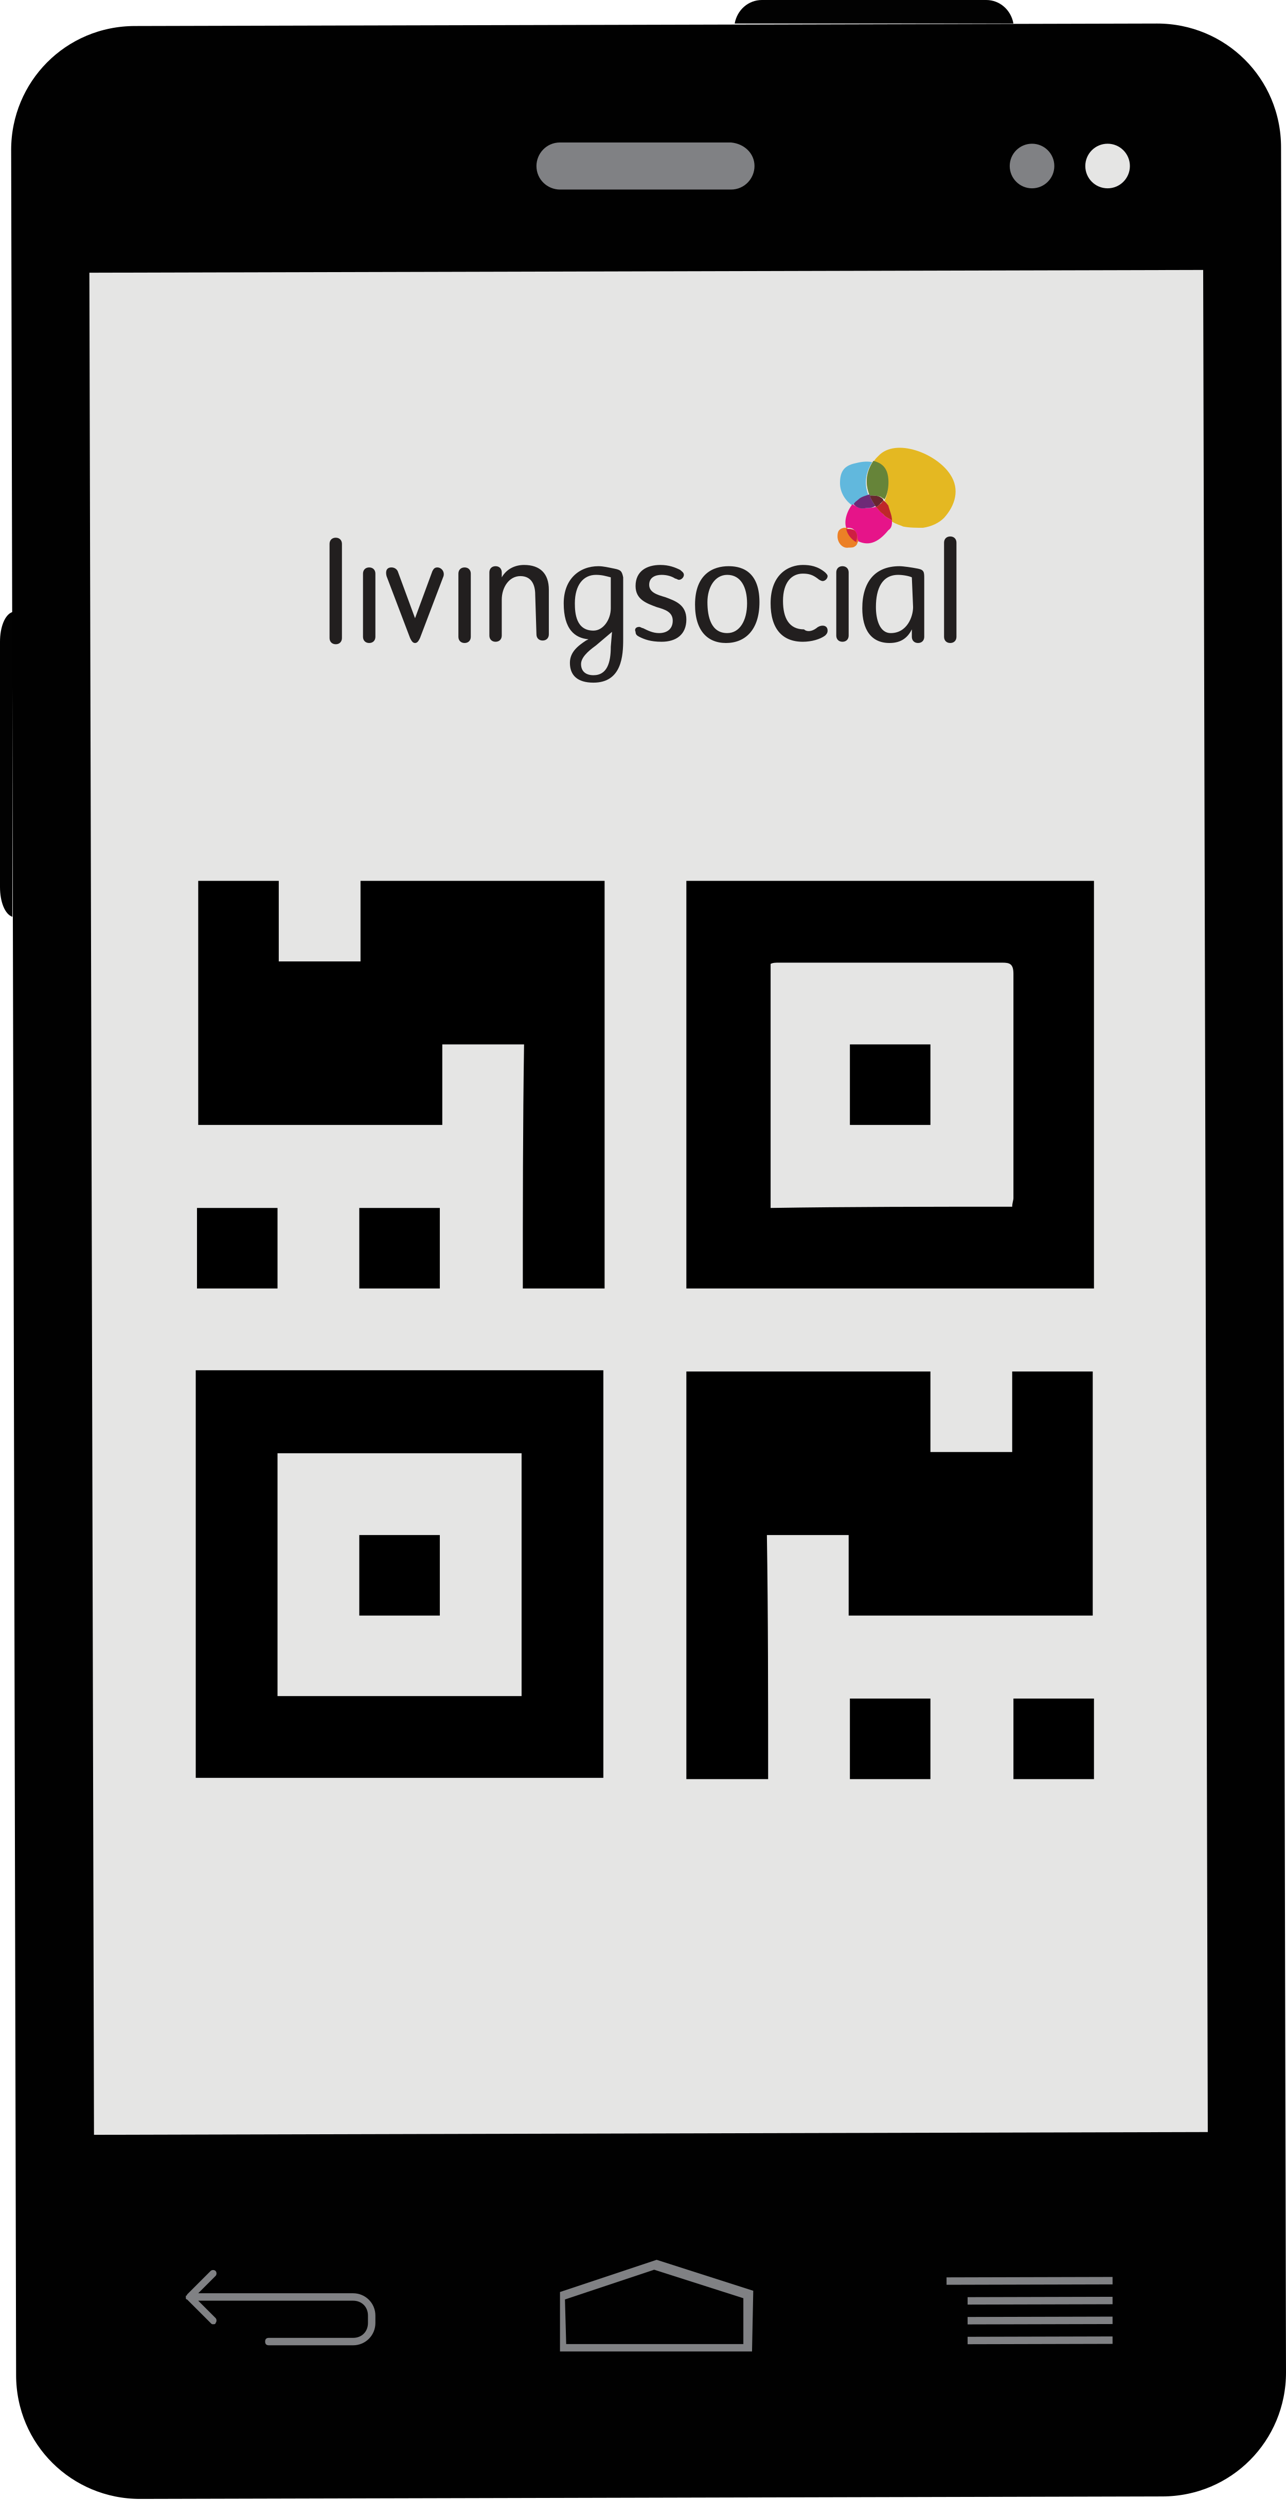 <?xml version="1.0" encoding="utf-8"?>
<!-- Generator: Adobe Illustrator 18.0.0, SVG Export Plug-In . SVG Version: 6.00 Build 0)  -->
<!DOCTYPE svg PUBLIC "-//W3C//DTD SVG 1.0//EN" "http://www.w3.org/TR/2001/REC-SVG-20010904/DTD/svg10.dtd">
<svg version="1.0" id="Layer_1" xmlns="http://www.w3.org/2000/svg" xmlns:xlink="http://www.w3.org/1999/xlink" x="0px" y="0px"
	 width="103.8px" height="201.8px" viewBox="0 0 103.8 201.8" enable-background="new 0 0 103.8 201.8" xml:space="preserve">
<g>
	<g>
		<g>
			<path fill="#010101" d="M103.8,191.5c0,5.5-4.4,10-10,10l-82.5,0.2c-5.5,0-10-4.4-10-10L0.9,12.1c0-5.5,4.4-10,10-10l82.5-0.2
				c5.5,0,10,4.4,10,10L103.8,191.5z"/>
			<path fill="#020202" d="M81.8,1.9C81.6,0.8,80.7,0,79.6,0L61.5,0c-1.1,0-2,0.8-2.2,1.9L81.8,1.9z"/>
			<path fill="#020202" d="M1,49.4c-0.6,0.2-1,1.2-1,2.4l0,19.8c0,1.2,0.4,2.2,1,2.4L1,49.4z"/>
			<path fill="#808184" d="M60.9,13.4c0,1-0.8,1.9-1.9,1.9l-13.8,0c-1,0-1.9-0.8-1.9-1.9l0,0c0-1,0.8-1.9,1.9-1.9l13.8,0
				C60.1,11.6,60.9,12.4,60.9,13.4L60.9,13.4z"/>
			<g>
				
					<rect x="7.4" y="21.9" transform="matrix(1 -2.475526e-03 2.475526e-03 1 -0.24 0.13)" fill="#E5E5E4" width="89.9" height="150.3"/>
			</g>
			<path fill="#808184" d="M28.5,185.1l-12.5,0l1.4-1.4c0.1-0.1,0.1-0.3,0-0.4c-0.1-0.1-0.3-0.1-0.4,0l-1.9,1.9c0,0,0,0.1-0.1,0.1
				c0,0,0,0.1,0,0.1c0,0,0,0.1,0,0.1c0,0,0,0.1,0.1,0.1l1.9,1.9c0.1,0.1,0.1,0.1,0.2,0.1c0.1,0,0.2,0,0.2-0.1c0.1-0.1,0.1-0.3,0-0.4
				l-1.4-1.4l12.5,0c0.7,0,1.2,0.5,1.2,1.2l0,0.6c0,0.7-0.5,1.2-1.2,1.2l-6.8,0c-0.2,0-0.3,0.1-0.3,0.3c0,0.2,0.1,0.3,0.3,0.3l6.8,0
				c1,0,1.8-0.8,1.8-1.8l0-0.6C30.3,185.9,29.5,185.1,28.5,185.1z"/>
			<path fill="#808184" d="M60.7,189.8l-15.5,0l0-4.8l7.8-2.6l7.8,2.5L60.7,189.8z M45.7,189.2l14.3,0l0-3.7l-7.2-2.3l-7.2,2.4
				L45.7,189.2z"/>
			<g>
				
					<rect x="76.4" y="183.8" transform="matrix(1 -2.475526e-03 2.475526e-03 1 -0.455 0.206)" fill="#808184" width="13.4" height="0.6"/>
				
					<rect x="78.1" y="185.4" transform="matrix(1 -2.475526e-03 2.475526e-03 1 -0.459 0.208)" fill="#808184" width="11.7" height="0.6"/>
				
					<rect x="78.1" y="187" transform="matrix(1 -2.475526e-03 2.475526e-03 1 -0.463 0.208)" fill="#808184" width="11.7" height="0.6"/>
				
					<rect x="78.1" y="188.6" transform="matrix(1 -2.475526e-03 2.475526e-03 1 -0.467 0.208)" fill="#808184" width="11.7" height="0.6"/>
			</g>
			<circle fill="#E5E5E4" cx="89.4" cy="13.4" r="1.8"/>
			<circle fill="#808184" cx="83.3" cy="13.4" r="1.8"/>
		</g>
	</g>
	<g>
		<g>
			<g>
				<path fill="#E4B822" d="M76.7,38.3c-1.1-1.7-4.4-3-5.8-1.5c-0.2,0.2-0.3,0.3-0.4,0.5c0.4,0.1,0.8,0.3,1,0.7
					c0.2,0.5,0.3,1.7-0.1,2.4c0.1,0.1,0.2,0.3,0.3,0.5c0.1,0.3,0.3,0.7,0.3,1.2c0.3,0.2,0.7,0.3,0.9,0.4c0.5,0.1,1.1,0.1,1.6,0.1
					c0.7-0.1,1.3-0.4,1.7-0.8C77.1,40.8,77.5,39.5,76.7,38.3z"/>
				<path fill="#61B8DD" d="M69.2,40.4c0.3-0.2,0.6-0.3,0.9-0.4c-0.4-1-0.2-1.9,0.3-2.7c-0.5-0.1-1,0-1.4,0.1
					c-0.9,0.2-1.2,0.7-1.2,1.6c0,0.7,0.4,1.4,1,1.8C69,40.6,69.1,40.5,69.2,40.4z"/>
				<path fill="#DDB929" d="M70.2,40c0.3,0,0.6,0,0.9,0.1c0.1,0.1,0.2,0.1,0.3,0.2c0.4-0.7,0.4-1.9,0.1-2.4c-0.2-0.4-0.6-0.6-1-0.7
					C69.9,38.1,69.8,39,70.2,40z"/>
				<path fill="#668439" d="M70.2,40c0.3,0,0.6,0,0.9,0.1c0.1,0.1,0.2,0.1,0.3,0.2c0.4-0.7,0.4-1.9,0.1-2.4c-0.2-0.4-0.6-0.6-1-0.7
					C69.9,38.1,69.8,39,70.2,40z"/>
				<path fill="#E61489" d="M70.7,40.9C70.4,41,70.2,41,69.9,41c-0.4,0-0.8-0.1-1.1-0.3c-0.4,0.5-0.7,1.3-0.5,1.9v0l0,0
					c0.3,0,0.6,0,0.7,0.3c0.1,0.1,0.1,0.4,0.1,0.7c0.9,0.5,1.7,0.3,2.6-0.8C72,42.6,72,42.3,72,42c-0.3-0.2-0.6-0.3-0.7-0.5
					C71.1,41.3,70.9,41.1,70.7,40.9z"/>
				<path fill="#DDB929" d="M71.3,40.4c-0.1,0.1-0.2,0.3-0.3,0.3c-0.1,0.1-0.2,0.1-0.3,0.2c0.2,0.2,0.3,0.4,0.6,0.6
					c0.1,0.2,0.4,0.3,0.7,0.5c0-0.4-0.2-0.8-0.3-1.2C71.6,40.7,71.5,40.5,71.3,40.4z"/>
				<path fill="#BF272A" d="M71.3,40.4c-0.1,0.1-0.2,0.3-0.3,0.3c-0.1,0.1-0.2,0.1-0.3,0.2c0.2,0.2,0.3,0.4,0.6,0.6
					c0.1,0.2,0.4,0.3,0.7,0.5c0-0.4-0.2-0.8-0.3-1.2C71.6,40.7,71.5,40.5,71.3,40.4z"/>
				<path fill="#61B7DE" d="M69.9,41c0.3,0,0.5,0,0.8-0.2c-0.2-0.3-0.4-0.6-0.5-0.9c-0.3,0.1-0.7,0.2-0.9,0.4
					c-0.1,0.1-0.3,0.2-0.4,0.4C69.2,41,69.5,41.1,69.9,41z"/>
				<path fill="#6E2A77" d="M69.9,41c0.3,0,0.5,0,0.8-0.2c-0.2-0.3-0.4-0.6-0.5-0.9c-0.3,0.1-0.7,0.2-0.9,0.4
					c-0.1,0.1-0.3,0.2-0.4,0.4C69.2,41,69.5,41.1,69.9,41z"/>
				<path fill="#DDB929" d="M71,40.1C70.8,40,70.5,40,70.2,40c0.1,0.3,0.3,0.6,0.5,0.9c0.1,0,0.2-0.1,0.3-0.2
					c0.1-0.1,0.2-0.2,0.3-0.3C71.3,40.3,71.2,40.2,71,40.1z"/>
				<path fill="#61B7DE" d="M71,40.1C70.8,40,70.5,40,70.2,40c0.1,0.3,0.3,0.6,0.5,0.9c0.1,0,0.2-0.1,0.3-0.2
					c0.1-0.1,0.2-0.2,0.3-0.3C71.3,40.3,71.2,40.2,71,40.1z"/>
				<path fill="#69262E" d="M71,40.1C70.8,40,70.5,40,70.2,40c0.1,0.3,0.3,0.6,0.5,0.9c0.1,0,0.2-0.1,0.3-0.2
					c0.1-0.1,0.2-0.2,0.3-0.3C71.3,40.3,71.2,40.2,71,40.1z"/>
				<path fill="#EC8026" d="M68.4,42.6C68.3,42.6,68.3,42.6,68.4,42.6c-0.1,0-0.2,0-0.3,0c-0.4,0.1-0.5,0.3-0.5,0.7
					c0,0.5,0.4,1,0.9,0.9c0.2,0,0.4,0,0.5-0.1c0.2-0.1,0.2-0.3,0.3-0.5c0,0-0.1,0-0.1-0.1C68.7,43.4,68.4,43,68.4,42.6z"/>
				<path fill="#E6178A" d="M69.1,43c-0.1-0.3-0.4-0.3-0.7-0.3c0.1,0.4,0.3,0.7,0.7,1c0,0,0.1,0.1,0.1,0.1
					C69.2,43.4,69.2,43.1,69.1,43z"/>
				<path fill="#ED8027" d="M69.1,43c-0.1-0.3-0.4-0.3-0.7-0.3c0.1,0.4,0.3,0.7,0.7,1c0,0,0.1,0.1,0.1,0.1
					C69.2,43.4,69.2,43.1,69.1,43z"/>
				<path fill="#CE1F42" d="M69.1,43c-0.1-0.3-0.5-0.3-0.8-0.3c0.1,0.4,0.3,0.7,0.7,1c0,0,0.1,0,0.1,0.1
					C69.2,43.4,69.2,43.1,69.1,43"/>
			</g>
			<path fill="#221F1F" d="M74.1,45.9c-0.5-0.1-1.2-0.2-1.5-0.2c-2,0-3,1.3-3,3.4c0,1.7,0.7,2.8,2.2,2.8c1,0,1.5-0.5,1.8-1.1l0,0.6
				c0,0.3,0.2,0.5,0.5,0.5c0.3,0,0.5-0.2,0.5-0.5l0-4.7C74.6,46.2,74.6,46,74.1,45.9z M73.7,49c0,0.8-0.5,2.1-1.8,2.1
				c-0.9,0-1.2-1.1-1.2-2.1c0-1.5,0.5-2.6,1.8-2.6c0.4,0,0.9,0.1,1.1,0.2L73.7,49z M67.5,46.2c0-0.3,0.2-0.5,0.5-0.5
				c0.3,0,0.5,0.2,0.5,0.5l0,5.1c0,0.3-0.2,0.5-0.5,0.5c-0.3,0-0.5-0.2-0.5-0.5L67.5,46.2z M65.9,50.7c0.1-0.1,0.3-0.2,0.5-0.2
				c0.2,0,0.4,0.1,0.4,0.4c0,0.2-0.1,0.3-0.2,0.4c-0.4,0.3-1.1,0.5-1.8,0.5c-1.7,0-2.6-1.1-2.6-3.1c0-2.4,1.5-3.1,2.6-3.1
				c0.6,0,1.2,0.1,1.8,0.6c0.1,0.1,0.2,0.2,0.2,0.3c0,0.2-0.2,0.4-0.4,0.4c-0.1,0-0.3-0.1-0.4-0.2c-0.4-0.3-0.7-0.4-1.2-0.4
				c-0.9,0-1.6,0.7-1.6,2.2c0,1.4,0.5,2.3,1.7,2.3C65.1,51,65.5,51,65.9,50.7 M58.8,45.7c-1.2,0-2.7,0.6-2.7,3.1
				c0,2.1,1,3.1,2.5,3.1c1.5,0,2.7-1,2.7-3.3C61.3,45.9,59.6,45.7,58.8,45.7z M58.7,51.1c-1.3,0-1.6-1.3-1.6-2.5
				c0-1.2,0.6-2.2,1.6-2.2c1.1,0,1.6,1,1.6,2.3C60.3,50.1,59.7,51.1,58.7,51.1z M51.6,50.6c0.1,0,0.2,0.1,0.3,0.1
				c0.4,0.2,0.8,0.4,1.3,0.4c0.6,0,1.1-0.3,1.1-1c0-0.7-0.6-0.9-1.3-1.1c-0.8-0.3-1.7-0.6-1.7-1.7c0-1.2,0.9-1.7,2-1.7
				c0.7,0,1.2,0.2,1.6,0.4c0.1,0.1,0.3,0.2,0.3,0.4c0,0.2-0.2,0.4-0.4,0.4c-0.1,0-0.2-0.1-0.3-0.1c-0.3-0.2-0.7-0.3-1.1-0.3
				c-0.5,0-1,0.2-1,0.8c0,0.6,0.6,0.8,1.3,1c0.8,0.3,1.7,0.6,1.7,1.8c0,1.2-0.8,1.8-2,1.8c-0.9,0-1.4-0.2-1.8-0.4
				c-0.2-0.1-0.3-0.2-0.3-0.4C51.2,50.8,51.3,50.6,51.6,50.6 M43.2,48c0-0.8-0.3-1.5-1.2-1.5c-0.9,0-1.5,0.9-1.5,1.9l0,2.9
				c0,0.3-0.2,0.5-0.5,0.5c-0.3,0-0.5-0.2-0.5-0.5l0-5.1c0-0.3,0.2-0.5,0.5-0.5c0.3,0,0.5,0.2,0.5,0.5l0,0.4c0.4-0.7,1.1-1,1.8-1
				c1.3,0,2,0.7,2,2l0,3.6c0,0.3-0.2,0.5-0.5,0.5c-0.3,0-0.5-0.2-0.5-0.5L43.2,48z M34.9,46.1c0.1-0.2,0.2-0.3,0.4-0.3
				c0.3,0,0.6,0.3,0.5,0.7l-1.9,5c-0.1,0.2-0.2,0.4-0.4,0.4c-0.2,0-0.3-0.2-0.4-0.4l-1.9-5c-0.1-0.4,0-0.7,0.4-0.7
				c0.2,0,0.4,0.1,0.5,0.3l1.4,3.8L34.9,46.1z M26.6,43.9c0-0.3,0.2-0.5,0.5-0.5c0.3,0,0.5,0.2,0.5,0.5l0,7.6c0,0.3-0.2,0.5-0.5,0.5
				c-0.3,0-0.5-0.2-0.5-0.5L26.6,43.9z M76.2,43.8c0-0.3,0.2-0.5,0.5-0.5c0.3,0,0.5,0.2,0.5,0.5l0,7.6c0,0.3-0.2,0.5-0.5,0.5
				c-0.3,0-0.5-0.2-0.5-0.5L76.2,43.8z M49.6,45.9c-0.5-0.1-0.9-0.2-1.3-0.2c-1.5,0-2.8,1-2.8,3c0,2.1,0.9,2.8,2,2.9l-0.2,0.1
				c-0.6,0.4-1.3,0.9-1.3,1.8c0,1,0.6,1.6,1.9,1.6c2.3,0,2.4-2.2,2.4-3.5l0-5C50.2,46.1,50.1,46,49.6,45.9z M49.3,52.2
				c0,1.3-0.3,2.3-1.4,2.3c-0.6,0-1-0.3-1-0.9c0-0.5,0.5-1,1.2-1.5l1.3-1.1L49.3,52.2z M49.3,49.1c0,0.9-0.6,1.8-1.4,1.8
				c-1.4,0-1.5-1.4-1.5-2.2c0-1.5,0.7-2.3,1.7-2.3c0.5,0,0.8,0.1,1.2,0.2L49.3,49.1z M37,46.3c0-0.3,0.2-0.5,0.5-0.5
				c0.3,0,0.5,0.2,0.5,0.5l0,5.1c0,0.3-0.2,0.5-0.5,0.5c-0.3,0-0.5-0.2-0.5-0.5L37,46.3z M29.3,46.3c0-0.3,0.2-0.5,0.5-0.5
				c0.3,0,0.5,0.2,0.5,0.5l0,5.1c0,0.3-0.2,0.5-0.5,0.5c-0.3,0-0.5-0.2-0.5-0.5L29.3,46.3z"/>
		</g>
		<g id="iDd7so.tif_2_">
			<g>
				<path d="M15.8,143.5c0-11,0-21.9,0-32.9c11,0,21.9,0,32.9,0c0,10.9,0,21.9,0,32.9C37.7,143.5,26.8,143.5,15.8,143.5z
					 M42.1,117.3c-6.6,0-13.2,0-19.7,0c0,6.6,0,13.1,0,19.6c6.6,0,13.1,0,19.7,0C42.1,130.3,42.1,123.9,42.1,117.3z"/>
				<path d="M55.4,71.1c11,0,21.9,0,32.9,0c0,11,0,21.9,0,32.9c-11,0-21.9,0-32.9,0C55.4,93,55.4,82.1,55.4,71.1z M81.7,97.4
					c0-0.3,0.1-0.5,0.1-0.7c0-6,0-12.1,0-18.1c0-0.8-0.3-0.9-0.9-0.9c-6,0-12,0-18,0c-0.3,0-0.5,0-0.7,0.1c0,6.6,0,13.1,0,19.7
					C68.6,97.4,75.1,97.4,81.7,97.4z"/>
				<path d="M62,143.6c-2.3,0-4.4,0-6.6,0c0-11,0-21.9,0-32.9c6.6,0,13.1,0,19.7,0c0,2.1,0,4.3,0,6.5c2.2,0,4.4,0,6.6,0
					c0-2.2,0-4.3,0-6.5c2.2,0,4.4,0,6.5,0c0,6.6,0,13.1,0,19.7c-6.6,0-13.1,0-19.7,0c0-2.2,0-4.3,0-6.5c-2.2,0-4.4,0-6.6,0
					C62,130.4,62,137,62,143.6z"/>
				<path d="M68.6,137.1c2.2,0,4.3,0,6.5,0c0,2.2,0,4.3,0,6.5c-2.1,0-4.3,0-6.5,0C68.6,141.4,68.6,139.3,68.6,137.1z"/>
				<path d="M88.3,143.6c-2.2,0-4.3,0-6.5,0c0-2.2,0-4.3,0-6.5c2.2,0,4.3,0,6.5,0C88.3,139.3,88.3,141.4,88.3,143.6z"/>
				<path d="M35.5,130.4c-2.2,0-4.3,0-6.5,0c0-2.2,0-4.3,0-6.5c2.2,0,4.3,0,6.5,0C35.5,126,35.5,128.2,35.5,130.4z"/>
				<path d="M68.6,84.3c2.2,0,4.3,0,6.5,0c0,2.2,0,4.3,0,6.5c-2.1,0-4.3,0-6.5,0C68.6,88.6,68.6,86.5,68.6,84.3z"/>
				<path d="M42.2,104c2.3,0,4.4,0,6.6,0c0-11,0-21.9,0-32.9c-6.6,0-13.1,0-19.7,0c0,2.1,0,4.3,0,6.5c-2.2,0-4.4,0-6.6,0
					c0-2.2,0-4.3,0-6.5c-2.2,0-4.4,0-6.5,0c0,6.6,0,13.1,0,19.7c6.6,0,13.1,0,19.7,0c0-2.2,0-4.3,0-6.5c2.2,0,4.4,0,6.6,0
					C42.2,90.9,42.2,97.4,42.2,104z"/>
				<path d="M35.5,97.5c-2.2,0-4.3,0-6.5,0c0,2.2,0,4.3,0,6.5c2.1,0,4.3,0,6.5,0C35.5,101.8,35.5,99.7,35.5,97.5z"/>
				<path d="M15.9,104c2.2,0,4.3,0,6.5,0c0-2.2,0-4.3,0-6.5c-2.2,0-4.3,0-6.5,0C15.9,99.7,15.9,101.8,15.9,104z"/>
			</g>
		</g>
	</g>
</g>
</svg>
